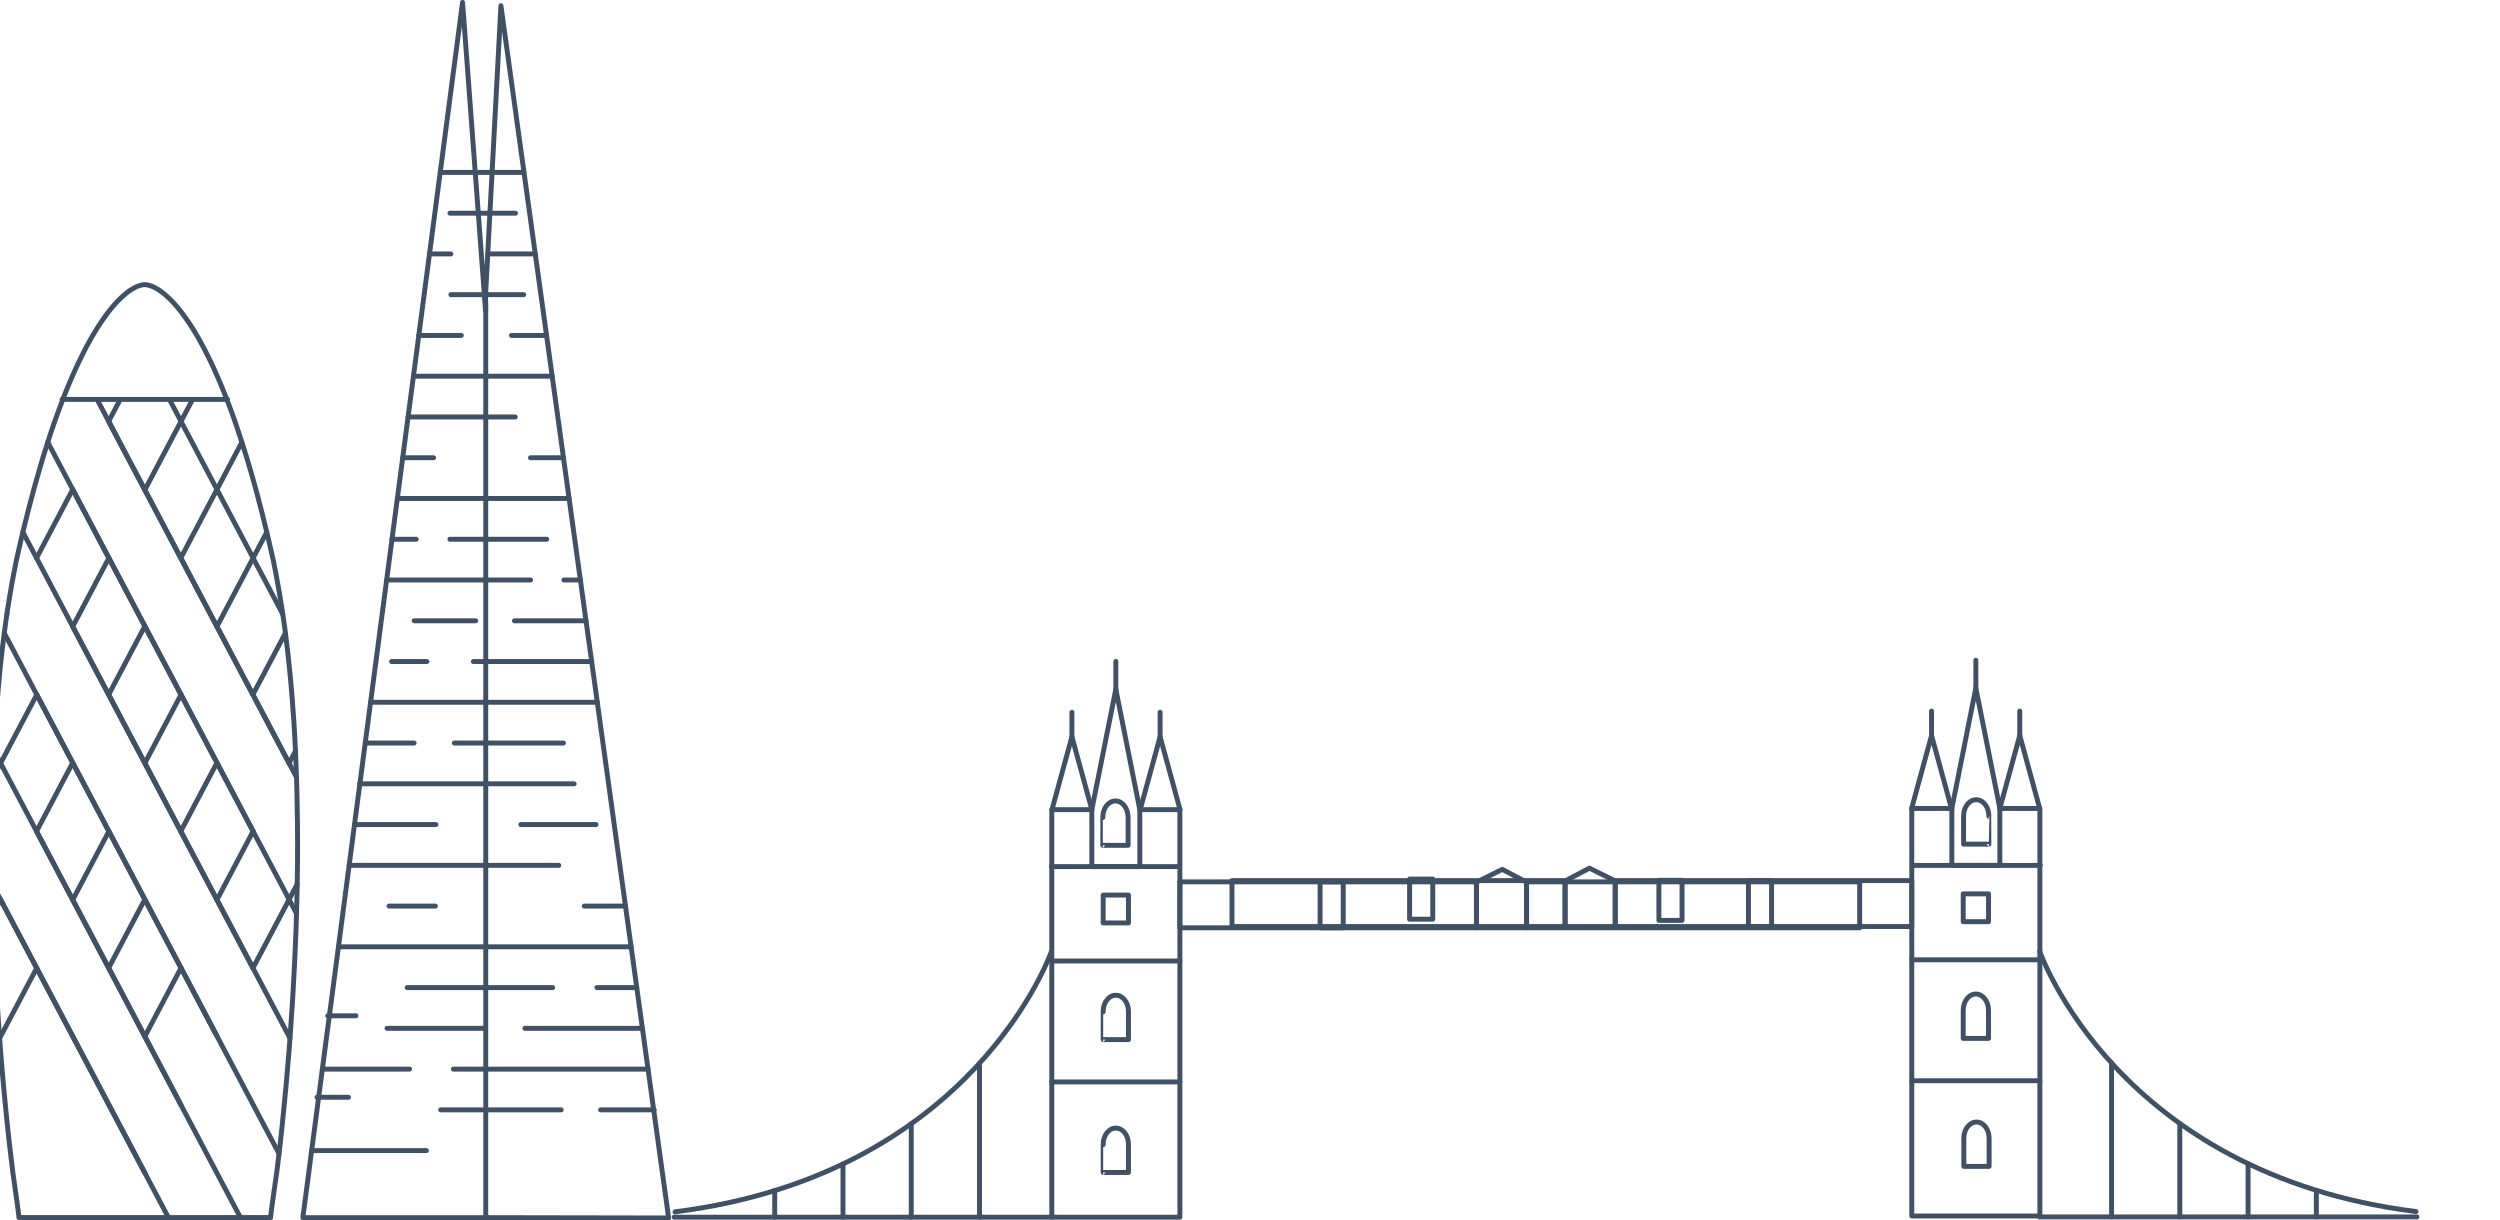 <svg width="506" height="247" viewBox="0 0 506 247" fill="none" xmlns="http://www.w3.org/2000/svg">
  <g opacity="0.75">
  <g clip-path="url(#clip0_1599_109109)">
  <path d="M7.395 168.253L14.716 182.122L21.989 195.913L29.309 209.777L36.593 223.588M29.315 237.395L22.026 223.588L14.705 209.725L7.421 195.939L0.106 182.07M43.919 209.72L36.63 195.908L29.309 182.039L22.031 168.253L14.71 154.384L7.437 140.599M14.716 126.813L21.989 140.599L29.309 154.463L36.583 168.248L43.903 182.117L51.192 195.929M21.989 85.279L29.309 99.159L36.583 112.939L43.903 126.808L51.177 140.594L58.497 154.468M51.228 168.253L43.908 154.384L36.63 140.599L29.309 126.73L22.031 112.944L14.71 99.075M60.199 166.348C60.194 165.354 60.178 164.359 60.152 163.349C60.147 162.99 60.147 162.626 60.132 162.256C60.132 161.845 60.127 161.433 60.111 161.022C60.111 160.944 60.111 160.866 60.106 160.793C60.106 160.548 60.096 160.314 60.09 160.08C60.075 159.268 60.044 158.445 60.023 157.628C60.023 157.524 60.023 157.42 60.013 157.315C59.956 155.556 59.889 153.791 59.806 152.026C59.713 149.933 59.594 147.846 59.459 145.753C59.407 145.029 59.356 144.306 59.299 143.582C59.263 143.072 59.226 142.546 59.19 142.031C59.185 141.869 59.169 141.723 59.159 141.572C59.123 141.161 59.092 140.745 59.05 140.328C59.004 139.74 58.957 139.162 58.901 138.558C58.849 137.98 58.792 137.408 58.74 136.819C58.471 133.899 58.145 131.009 57.773 128.141C57.7 127.542 57.612 126.943 57.535 126.355C57.452 125.751 57.364 125.158 57.276 124.569C57.266 124.486 57.25 124.398 57.235 124.314C56.821 121.503 56.355 118.728 55.828 116.011C55.672 115.167 55.502 114.334 55.331 113.507C55.207 112.981 55.093 112.46 54.979 111.945C54.933 111.747 54.896 111.554 54.85 111.377C54.834 111.304 54.824 111.237 54.803 111.174C54.7 110.706 54.591 110.242 54.483 109.789C54.322 109.092 54.157 108.405 53.996 107.717C53.375 105.109 52.739 102.621 52.098 100.226C51.911 99.487 51.705 98.747 51.508 98.039C51.487 97.946 51.451 97.852 51.43 97.769C51.296 97.258 51.156 96.769 51.011 96.275C50.334 93.89 49.645 91.636 48.958 89.517C48.637 88.517 48.326 87.554 48.006 86.617C47.835 86.123 47.669 85.623 47.499 85.139C47.338 84.681 47.167 84.222 47.012 83.764C46.826 83.265 46.64 82.765 46.464 82.281C46.428 82.197 46.402 82.109 46.366 82.036C46.221 81.63 46.071 81.234 45.916 80.844C45.843 80.677 45.781 80.505 45.714 80.344C45.647 80.177 45.584 80.011 45.517 79.855C45.445 79.678 45.378 79.506 45.316 79.334C45.295 79.266 45.264 79.188 45.233 79.121C45.062 78.699 44.897 78.293 44.726 77.892C44.571 77.496 44.4 77.111 44.239 76.736C44.198 76.642 44.162 76.559 44.12 76.471C43.831 75.789 43.541 75.138 43.251 74.513C43.106 74.201 42.962 73.888 42.822 73.581C42.775 73.488 42.734 73.389 42.688 73.295C42.517 72.946 42.351 72.592 42.175 72.249C42.005 71.91 41.839 71.572 41.668 71.244C41.606 71.114 41.534 70.984 41.467 70.853C41.363 70.661 41.27 70.463 41.166 70.286C40.96 69.89 40.753 69.51 40.546 69.135C40.463 68.979 40.375 68.813 40.282 68.651C40.147 68.427 40.018 68.193 39.889 67.969C39.785 67.792 39.682 67.626 39.589 67.454C39.558 67.402 39.532 67.36 39.506 67.313C39.49 67.282 39.465 67.261 39.449 67.23C39.278 66.954 39.108 66.678 38.947 66.413C38.906 66.361 38.88 66.319 38.844 66.262C38.673 65.991 38.518 65.736 38.332 65.47C38.161 65.215 37.995 64.96 37.825 64.721C37.721 64.57 37.612 64.419 37.493 64.257C37.281 63.95 37.069 63.664 36.862 63.383C36.831 63.336 36.795 63.289 36.754 63.237C36.65 63.112 36.562 62.987 36.474 62.878C36.34 62.716 36.211 62.555 36.081 62.394C35.957 62.243 35.828 62.086 35.704 61.941C35.574 61.795 35.44 61.649 35.321 61.508C35.186 61.363 35.057 61.227 34.928 61.087C34.891 61.05 34.855 61.014 34.824 60.972C34.788 60.946 34.762 60.91 34.736 60.879C34.669 60.806 34.607 60.743 34.545 60.686C34.379 60.514 34.214 60.363 34.048 60.212C33.893 60.066 33.738 59.921 33.577 59.78C33.427 59.645 33.272 59.52 33.117 59.395C32.967 59.27 32.822 59.155 32.667 59.051C32.522 58.937 32.377 58.843 32.232 58.744C32.087 58.65 31.953 58.562 31.813 58.479C31.679 58.401 31.544 58.322 31.415 58.255C31.286 58.187 31.156 58.125 31.027 58.062C30.66 57.901 30.318 57.776 30.003 57.708C29.78 57.656 29.573 57.625 29.382 57.604C29.361 57.604 29.32 57.604 29.299 57.614C29.268 57.604 29.237 57.604 29.206 57.614C29.066 57.614 28.921 57.635 28.771 57.666C28.616 57.703 28.445 57.739 28.264 57.802C28.171 57.823 28.088 57.854 27.995 57.89C27.902 57.922 27.814 57.953 27.716 58C27.592 58.057 27.463 58.109 27.338 58.177C27.204 58.239 27.069 58.317 26.93 58.395C26.863 58.421 26.795 58.463 26.728 58.51C26.692 58.526 26.666 58.551 26.635 58.572C26.614 58.588 26.593 58.598 26.552 58.63C26.485 58.666 26.418 58.713 26.345 58.76C26.293 58.801 26.231 58.833 26.174 58.874C26.149 58.895 26.112 58.921 26.087 58.942C25.968 59.02 25.859 59.103 25.745 59.197C25.693 59.233 25.652 59.27 25.6 59.312C25.021 59.759 24.416 60.311 23.79 60.983C23.691 61.076 23.598 61.181 23.505 61.29C23.215 61.587 22.946 61.904 22.662 62.253C22.305 62.675 21.932 63.138 21.57 63.633C21.224 64.096 20.882 64.58 20.52 65.111C20.235 65.528 19.956 65.97 19.661 66.428C19.097 67.324 18.523 68.297 17.944 69.359C17.768 69.672 17.602 69.989 17.421 70.322C17.168 70.796 16.919 71.291 16.661 71.822C16.376 72.384 16.092 72.978 15.802 73.587C15.621 73.961 15.45 74.347 15.269 74.742C15.135 75.034 15 75.336 14.871 75.633C14.664 76.096 14.457 76.58 14.245 77.08C14.24 77.09 14.229 77.116 14.219 77.147C14.1 77.403 13.997 77.647 13.888 77.908C13.774 78.189 13.65 78.475 13.531 78.772C13.474 78.918 13.412 79.053 13.36 79.199C13.293 79.376 13.215 79.558 13.148 79.74C12.993 80.105 12.858 80.485 12.708 80.859C12.429 81.557 12.17 82.275 11.896 83.02C11.669 83.634 11.436 84.264 11.208 84.92C11.125 85.144 11.053 85.378 10.965 85.613C10.53 86.857 10.091 88.153 9.661 89.512C9.346 90.475 9.035 91.464 8.73 92.484C8.539 93.099 8.353 93.724 8.177 94.364C7.349 97.149 6.521 100.143 5.709 103.339C5.352 104.724 5 106.135 4.654 107.598C4.643 107.639 4.633 107.681 4.628 107.723C4.473 108.353 4.328 108.972 4.173 109.618C4.023 110.289 3.872 110.966 3.707 111.653C3.578 112.247 3.438 112.835 3.309 113.444C3.309 113.465 3.303 113.486 3.293 113.517C2.698 116.406 2.155 119.374 1.679 122.393C1.627 122.721 1.586 123.039 1.529 123.372C1.488 123.684 1.431 124.002 1.394 124.32V124.33C1.327 124.741 1.27 125.147 1.208 125.559C1.084 126.418 0.965 127.282 0.862 128.151C0.825 128.391 0.794 128.641 0.769 128.885C0.66 129.666 0.567 130.463 0.474 131.249C0.334 132.352 0.21 133.472 0.101 134.591C0.018 135.414 -0.07 136.241 -0.147 137.069C-0.152 137.132 -0.157 137.205 -0.157 137.272C-0.24 138.162 -0.318 139.063 -0.401 139.979C-0.463 140.713 -0.525 141.442 -0.577 142.171C-0.592 142.322 -0.602 142.483 -0.618 142.645C-0.654 143.04 -0.675 143.436 -0.701 143.821C-0.742 144.347 -0.778 144.878 -0.809 145.404C-0.871 146.315 -0.933 147.242 -0.99 148.158C-1.058 149.314 -1.12 150.47 -1.171 151.62C-1.177 151.75 -1.187 151.886 -1.187 152.016C-1.228 152.786 -1.259 153.562 -1.285 154.327C-1.306 154.874 -1.332 155.42 -1.347 155.978C-1.368 156.441 -1.389 156.904 -1.404 157.362C-1.415 157.711 -1.42 158.055 -1.43 158.398C-1.451 159.278 -1.477 160.148 -1.497 161.033C-1.606 165.749 -1.627 170.424 -1.58 175.006C-1.58 175.63 -1.575 176.25 -1.559 176.88C-1.559 177 -1.554 177.114 -1.554 177.239C-1.554 177.817 -1.544 178.4 -1.528 178.978C-1.528 179.28 -1.518 179.582 -1.513 179.884C-1.487 181.581 -1.446 183.262 -1.394 184.923C-1.368 185.933 -1.332 186.933 -1.301 187.932C-1.228 190.004 -1.146 192.035 -1.058 194.029C-1.016 194.726 -0.99 195.424 -0.954 196.116C-0.913 196.788 -0.887 197.454 -0.846 198.126C-0.763 199.714 -0.67 201.27 -0.571 202.796C-0.509 203.915 -0.437 205.029 -0.359 206.122C-0.292 207.174 -0.22 208.205 -0.147 209.22C-0.126 209.537 -0.101 209.85 -0.075 210.157C-0.033 210.771 0.013 211.37 0.06 211.963C0.101 212.635 0.158 213.291 0.21 213.942C0.303 215.051 0.396 216.144 0.489 217.195C0.525 217.648 0.562 218.091 0.603 218.533C0.644 219.012 0.686 219.486 0.732 219.955C0.769 220.387 0.81 220.803 0.851 221.22C1.022 223.021 1.177 224.708 1.338 226.249C1.363 226.556 1.4 226.863 1.431 227.155C1.462 227.451 1.493 227.748 1.524 228.029C1.555 228.316 1.586 228.592 1.617 228.883C1.622 228.935 1.622 228.987 1.632 229.034C1.705 229.706 1.777 230.341 1.839 230.934C1.922 231.679 2.01 232.371 2.083 233.006C2.103 233.183 2.124 233.365 2.145 233.537C2.165 233.73 2.181 233.902 2.207 234.073C2.212 234.136 2.222 234.198 2.227 234.261C2.248 234.454 2.274 234.641 2.3 234.813C2.346 235.214 2.388 235.568 2.429 235.88C2.46 236.119 2.491 236.333 2.512 236.515C2.512 236.567 2.512 236.614 2.522 236.65C2.522 236.708 2.533 236.755 2.538 236.812C2.595 237.218 2.621 237.431 2.621 237.431C2.621 237.431 3.153 241.112 3.51 243.778C3.609 244.491 3.691 245.131 3.753 245.61C3.8 246.032 3.831 246.323 3.831 246.433H54.772C54.772 246.235 54.881 245.365 55.026 244.23C55.041 244.095 55.067 243.955 55.083 243.814C55.139 243.434 55.196 243.038 55.253 242.622C55.59 240.159 55.988 237.426 55.988 237.426C55.988 237.426 55.998 237.291 56.04 237.025C56.05 236.963 56.055 236.895 56.076 236.817C56.086 236.661 56.117 236.458 56.143 236.218C56.148 236.156 56.164 236.109 56.169 236.047C56.174 235.984 56.19 235.911 56.19 235.854C56.226 235.614 56.257 235.354 56.288 235.063C56.35 234.605 56.407 234.094 56.474 233.516C56.474 233.501 56.479 233.49 56.479 233.475C56.526 233.09 56.578 232.673 56.624 232.236C56.65 231.96 56.691 231.679 56.728 231.377C56.748 231.148 56.779 230.919 56.8 230.69C56.857 230.221 56.909 229.732 56.961 229.211C56.986 228.956 57.017 228.696 57.043 228.425C57.069 228.128 57.111 227.811 57.142 227.493C57.349 225.51 57.571 223.271 57.799 220.798C57.881 219.913 57.969 218.997 58.052 218.049C58.161 216.841 58.264 215.582 58.368 214.28C58.445 213.447 58.507 212.614 58.575 211.729C58.616 211.203 58.652 210.683 58.694 210.146C58.714 209.85 58.735 209.553 58.756 209.246C58.911 207.07 59.071 204.795 59.216 202.436C59.268 201.603 59.314 200.755 59.361 199.891C59.459 198.329 59.542 196.736 59.614 195.101C59.676 193.831 59.739 192.555 59.79 191.254C59.816 190.358 59.858 189.452 59.899 188.531C59.94 187.334 59.977 186.121 60.018 184.902C60.054 183.637 60.085 182.372 60.116 181.086C60.116 180.977 60.121 180.878 60.121 180.774C60.137 180.18 60.147 179.582 60.152 178.978C60.158 178.895 60.158 178.806 60.158 178.723C60.194 177.234 60.215 175.724 60.22 174.204C60.235 171.611 60.235 168.998 60.204 166.358L60.199 166.348Z" stroke="#001732" stroke-linecap="round" stroke-linejoin="round"/>
  <path d="M12.579 80.838H46.05" stroke="#001732" stroke-linecap="round" stroke-linejoin="round"/>
  <path d="M56.469 233.501L51.208 223.531V223.526L43.919 209.715L36.635 195.908L29.315 182.039L22.036 168.254L14.716 154.379L7.442 140.594L0.867 128.136" stroke="#001732" stroke-linecap="round" stroke-linejoin="round"/>
  <path d="M48.647 246.412L43.888 237.4L36.599 223.588L29.315 209.777L21.995 195.913L14.716 182.122L7.396 168.253L0.122 154.468L-1.182 152" stroke="#001732" stroke-linecap="round" stroke-linejoin="round"/>
  <path d="M34.074 246.412L29.315 237.395L22.026 223.589L14.705 209.725L7.427 195.934V195.929L0.106 182.065L-1.528 178.962" stroke="#001732" stroke-linecap="round" stroke-linejoin="round"/>
  <path d="M60.013 184.892V184.887L58.518 182.06L51.229 168.253L43.909 154.379L36.635 140.593L29.315 126.725L22.036 112.939L14.716 99.065L9.667 89.496" stroke="#001732" stroke-linecap="round" stroke-linejoin="round"/>
  <path d="M58.688 210.131L58.486 209.74L51.197 195.929L43.908 182.122L36.588 168.248L29.314 154.462L21.994 140.599L14.716 126.813L7.395 112.944L4.633 107.707V107.702" stroke="#001732" stroke-linecap="round" stroke-linejoin="round"/>
  <path d="M57.23 124.309L51.229 112.939L43.908 99.07L36.635 85.284L34.286 80.838" stroke="#001732" stroke-linecap="round" stroke-linejoin="round"/>
  <path d="M19.651 80.844L21.99 85.279L29.315 99.159L36.589 112.939L43.909 126.808L51.188 140.594L58.508 154.473L60.008 157.315" stroke="#001732" stroke-linecap="round" stroke-linejoin="round"/>
  <path d="M43.908 154.379L36.588 168.254" stroke="#001732" stroke-linecap="round" stroke-linejoin="round"/>
  <path d="M29.314 182.039L21.994 195.913" stroke="#001732" stroke-linecap="round" stroke-linejoin="round"/>
  <path d="M57.762 128.141L51.182 140.594" stroke="#001732" stroke-linecap="round" stroke-linejoin="round"/>
  <path d="M36.635 195.908L29.314 209.777" stroke="#001732" stroke-linecap="round" stroke-linejoin="round"/>
  <path d="M59.8 152.021L58.507 154.473" stroke="#001732" stroke-linecap="round" stroke-linejoin="round"/>
  <path d="M51.228 168.253L43.908 182.122" stroke="#001732" stroke-linecap="round" stroke-linejoin="round"/>
  <path d="M51.197 195.929L58.517 182.06L60.147 178.967" stroke="#001732" stroke-linecap="round" stroke-linejoin="round"/>
  <path d="M29.314 126.725L21.994 140.599" stroke="#001732" stroke-linecap="round" stroke-linejoin="round"/>
  <path d="M14.716 154.379L7.396 168.254" stroke="#001732" stroke-linecap="round" stroke-linejoin="round"/>
  <path d="M0.112 182.065L-1.394 184.907" stroke="#001732" stroke-linecap="round" stroke-linejoin="round"/>
  <path d="M36.588 112.939L43.908 99.07L48.947 89.517" stroke="#001732" stroke-linecap="round" stroke-linejoin="round"/>
  <path d="M36.635 140.594L29.314 154.468" stroke="#001732" stroke-linecap="round" stroke-linejoin="round"/>
  <path d="M-0.069 210.146V210.141L0.138 209.74L7.427 195.934V195.929" stroke="#001732" stroke-linecap="round" stroke-linejoin="round"/>
  <path d="M22.036 168.253L14.716 182.122" stroke="#001732" stroke-linecap="round" stroke-linejoin="round"/>
  <path d="M43.908 126.808L51.228 112.939L53.986 107.712" stroke="#001732" stroke-linecap="round" stroke-linejoin="round"/>
  <path d="M1.4 124.304L1.395 124.314" stroke="#001732" stroke-linecap="round" stroke-linejoin="round"/>
  <path d="M24.338 80.844L21.989 85.279" stroke="#001732" stroke-linecap="round" stroke-linejoin="round"/>
  <path d="M14.716 99.065L7.396 112.944" stroke="#001732" stroke-linecap="round" stroke-linejoin="round"/>
  <path d="M38.983 80.844L36.635 85.284L29.314 99.159" stroke="#001732" stroke-linecap="round" stroke-linejoin="round"/>
  <path d="M22.036 112.939L14.716 126.813" stroke="#001732" stroke-linecap="round" stroke-linejoin="round"/>
  <path d="M7.442 140.594L0.122 154.473L-1.399 157.347" stroke="#001732" stroke-linecap="round" stroke-linejoin="round"/>
  </g>
  <g clip-path="url(#clip1_1599_109109)">
  <path d="M64.162 222.089H70.534" stroke="#001732" stroke-linecap="round" stroke-linejoin="round"/>
  <path d="M72.037 205.592H66.332" stroke="#001732" stroke-linecap="round" stroke-linejoin="round"/>
  <path d="M98.316 246.448V234.538V231.237V226.285V222.984V218.037V214.736V201.54V198.235V193.287V189.986V176.794V173.489V160.293V156.992V152.045V148.744V143.792V140.495V135.544V132.243V127.295V123.994V119.047V115.75V110.794V107.497V102.546V99.249V94.297V91V86.053V82.752V77.8V74.503V61.303" stroke="#001732" stroke-linecap="round" stroke-linejoin="round"/>
  <path d="M135.334 246.516L100.46 246.453L98.933 246.448H98.282L97.997 246.453H61.295L62.86 234.534L63.077 232.883L63.294 231.233L63.945 226.286L64.379 222.984L65.03 218.037L65.464 214.74L66.11 209.789L66.544 206.487L67.199 201.54L67.633 198.239L68.284 193.287L68.718 189.991L69.369 185.039L69.798 181.738L70.449 176.79L70.887 173.489L71.534 168.542L71.968 165.245L72.619 160.294L73.053 156.992L73.704 152.041L74.137 148.744L74.788 143.792L75.222 140.496L75.869 135.544L76.307 132.243L76.953 127.295L77.387 123.994L78.038 119.047L78.472 115.746L79.123 110.798L79.557 107.497L80.208 102.546L80.641 99.249L81.292 94.297L81.726 91.001L82.373 86.053L82.807 82.748L83.462 77.805L83.896 74.504L84.547 69.552L84.981 66.251L85.631 61.303L86.061 58.002L86.712 53.051L87.146 49.754L87.796 44.802L88.23 41.501L88.864 36.66L89.302 33.359L89.949 28.411L90.383 25.115L91.034 20.163L91.468 16.862L93.62 0.479L94.845 16.862L95.092 20.163L95.458 25.115L95.704 28.411L95.841 30.232L96.075 33.359L96.321 36.66L96.683 41.501L96.93 44.802L97.083 46.881L97.159 47.912L97.295 49.754L97.546 53.051L97.912 58.002L98.155 61.303L98.282 62.962V59.678L98.372 58.002L98.635 53.051L98.806 49.754L98.903 47.912L98.933 47.378L99.069 44.802L99.244 41.501L99.503 36.66L99.678 33.359L99.844 30.232L100.379 20.163L100.554 16.862L101.388 1.15L103.561 16.862L104.017 20.163L105.846 33.359L106.301 36.66L106.969 41.501L107.428 44.802L108.109 49.754L108.568 53.051L110.393 66.251L110.853 69.552L111.537 74.504L111.988 77.805L112.677 82.748L113.133 86.053L113.817 91.001L114.273 94.297L114.958 99.249L115.413 102.546L116.098 107.497L116.557 110.798L117.242 115.746L117.697 119.047L118.382 123.994L118.837 127.295L119.526 132.243L119.981 135.544L120.666 140.496L121.121 143.792L121.555 146.928L121.806 148.744L122.266 152.041L122.517 153.861L125.231 173.489L125.686 176.79L126.371 181.738L126.826 185.039L127.511 189.991L127.97 193.287L128.651 198.239L129.11 201.54L129.795 206.487L130.25 209.789L130.935 214.74L131.394 218.037L132.079 222.984L132.535 226.286L133.219 231.233L133.679 234.534L135.325 246.453L135.334 246.516Z" stroke="#001732" stroke-linecap="round" stroke-linejoin="round"/>
  <path d="M86.299 232.883H63.077" stroke="#001732" stroke-linecap="round" stroke-linejoin="round"/>
  <path d="M65.247 216.387H82.884" stroke="#001732" stroke-linecap="round" stroke-linejoin="round"/>
  <path d="M91.773 216.387H131.164" stroke="#001732" stroke-linecap="round" stroke-linejoin="round"/>
  <path d="M132.411 224.635H121.568" stroke="#001732" stroke-linecap="round" stroke-linejoin="round"/>
  <path d="M113.587 224.635H89.191" stroke="#001732" stroke-linecap="round" stroke-linejoin="round"/>
  <path d="M78.332 208.134H97.913H98.159" stroke="#001732" stroke-linecap="round" stroke-linejoin="round"/>
  <path d="M130.02 208.134H106.241" stroke="#001732" stroke-linecap="round" stroke-linejoin="round"/>
  <path d="M120.819 199.885H120.824H128.88" stroke="#001732" stroke-linecap="round" stroke-linejoin="round"/>
  <path d="M82.411 199.885H88.226H91.953H98.155H111.861" stroke="#001732" stroke-linecap="round" stroke-linejoin="round"/>
  <path d="M68.501 191.637H98.312H127.74" stroke="#001732" stroke-linecap="round" stroke-linejoin="round"/>
  <path d="M88.125 183.393H78.749" stroke="#001732" stroke-linecap="round" stroke-linejoin="round"/>
  <path d="M126.601 183.393H118.259" stroke="#001732" stroke-linecap="round" stroke-linejoin="round"/>
  <path d="M113.094 175.14H98.312H70.666" stroke="#001732" stroke-linecap="round" stroke-linejoin="round"/>
  <path d="M120.636 166.892H105.42" stroke="#001732" stroke-linecap="round" stroke-linejoin="round"/>
  <path d="M88.226 166.892H71.751" stroke="#001732" stroke-linecap="round" stroke-linejoin="round"/>
  <path d="M116.204 158.643H98.312H98.159H72.84" stroke="#001732" stroke-linecap="round" stroke-linejoin="round"/>
  <path d="M114.038 150.39H106.241H98.154H91.952" stroke="#001732" stroke-linecap="round" stroke-linejoin="round"/>
  <path d="M83.82 150.39H73.921" stroke="#001732" stroke-linecap="round" stroke-linejoin="round"/>
  <path d="M75.005 142.142H98.312H120.891" stroke="#001732" stroke-linecap="round" stroke-linejoin="round"/>
  <path d="M95.807 133.894H98.155H98.312H109.866H119.756" stroke="#001732" stroke-linecap="round" stroke-linejoin="round"/>
  <path d="M86.402 133.894H79.264" stroke="#001732" stroke-linecap="round" stroke-linejoin="round"/>
  <path d="M96.287 125.645H83.819" stroke="#001732" stroke-linecap="round" stroke-linejoin="round"/>
  <path d="M118.612 125.645H104.132" stroke="#001732" stroke-linecap="round" stroke-linejoin="round"/>
  <path d="M117.472 117.392H114.124" stroke="#001732" stroke-linecap="round" stroke-linejoin="round"/>
  <path d="M78.26 117.392H83.654H91.489H98.155H98.312H107.382" stroke="#001732" stroke-linecap="round" stroke-linejoin="round"/>
  <path d="M84.232 109.144H79.34" stroke="#001732" stroke-linecap="round" stroke-linejoin="round"/>
  <path d="M91.06 109.144H98.155H102.694H109.866H110.657" stroke="#001732" stroke-linecap="round" stroke-linejoin="round"/>
  <path d="M80.429 100.895H98.312H115.187" stroke="#001732" stroke-linecap="round" stroke-linejoin="round"/>
  <path d="M114.043 92.643H107.382" stroke="#001732" stroke-linecap="round" stroke-linejoin="round"/>
  <path d="M87.746 92.643H81.51" stroke="#001732" stroke-linecap="round" stroke-linejoin="round"/>
  <path d="M82.594 84.394H98.312H104.28" stroke="#001732" stroke-linecap="round" stroke-linejoin="round"/>
  <path d="M83.679 76.145H98.312H111.763" stroke="#001732" stroke-linecap="round" stroke-linejoin="round"/>
  <path d="M110.623 67.893H103.527" stroke="#001732" stroke-linecap="round" stroke-linejoin="round"/>
  <path d="M93.361 67.893H84.764" stroke="#001732" stroke-linecap="round" stroke-linejoin="round"/>
  <path d="M91.259 59.645H98.035H98.278H106.007" stroke="#001732" stroke-linecap="round" stroke-linejoin="round"/>
  <path d="M98.725 51.396H99.843H108.338" stroke="#001732" stroke-linecap="round" stroke-linejoin="round"/>
  <path d="M91.259 51.396H86.933" stroke="#001732" stroke-linecap="round" stroke-linejoin="round"/>
  <path d="M104.335 43.148H99.158H96.806H91.067" stroke="#001732" stroke-linecap="round" stroke-linejoin="round"/>
  <path d="M106.058 34.895H96.189" stroke="#001732" stroke-linecap="round" stroke-linejoin="round"/>
  <path d="M96.189 34.895H89.103" stroke="#001732" stroke-linecap="round" stroke-linejoin="round"/>
  </g>
  <g clip-path="url(#clip2_1599_109109)">
  <path d="M386.95 178.238H326.921V187.535H386.95V178.238Z" stroke="#001732" stroke-linecap="round" stroke-linejoin="round"/>
  <path d="M412.871 163.629V246.112H386.944V163.629" stroke="#001732" stroke-linecap="round" stroke-linejoin="round"/>
  <path d="M404.769 163.629L399.909 139.262L395.054 163.629" stroke="#001732" stroke-linecap="round" stroke-linejoin="round"/>
  <path d="M399.914 201.189C401.325 201.189 402.471 202.656 402.471 204.472C402.471 204.494 402.471 204.517 402.471 204.539V210.171H397.357V204.539C397.357 204.539 397.357 204.494 397.357 204.472C397.357 202.656 398.504 201.189 399.914 201.189Z" stroke="#001732" stroke-linecap="round" stroke-linejoin="round"/>
  <path d="M402.476 180.919H397.357V186.552H402.476V180.919Z" stroke="#001732" stroke-linecap="round" stroke-linejoin="round"/>
  <path d="M397.43 165.147C397.43 163.331 398.577 161.864 399.987 161.864C401.398 161.864 402.544 163.331 402.544 165.147C402.544 165.169 402.544 165.192 402.538 165.214C402.544 165.214 402.544 170.847 402.544 170.847H397.425V165.214C397.425 165.214 397.425 165.169 397.425 165.147H397.43Z" stroke="#001732" stroke-linecap="round" stroke-linejoin="round"/>
  <path d="M326.922 187.535H316.773V178.306L321.696 175.714L326.922 178.306V187.535Z" stroke="#001732" stroke-linecap="round" stroke-linejoin="round"/>
  <path d="M358.568 178.238H353.882V187.535H358.568V178.238Z" stroke="#001732" stroke-linecap="round" stroke-linejoin="round"/>
  <path d="M289.992 177.923H285.306V186.046H289.992V177.923Z" stroke="#001732" stroke-linecap="round" stroke-linejoin="round"/>
  <path d="M386.95 218.738H412.871" stroke="#001732" stroke-linecap="round" stroke-linejoin="round"/>
  <path d="M386.95 194.264H412.871" stroke="#001732" stroke-linecap="round" stroke-linejoin="round"/>
  <path d="M387.023 175.152H412.95" stroke="#001732" stroke-linecap="round" stroke-linejoin="round"/>
  <path d="M412.832 163.629L408.803 148.868L404.763 163.629H412.832Z" stroke="#001732" stroke-linecap="round" stroke-linejoin="round"/>
  <path d="M408.798 148.868V143.916" stroke="#001732" stroke-linecap="round" stroke-linejoin="round"/>
  <path d="M399.914 139.262V133.635" stroke="#001732" stroke-linecap="round" stroke-linejoin="round"/>
  <path d="M404.769 163.629V175.152H395.054V163.629" stroke="#001732" stroke-linecap="round" stroke-linejoin="round"/>
  <path d="M394.98 163.629L390.946 148.868L386.911 163.629H394.98Z" stroke="#001732" stroke-linecap="round" stroke-linejoin="round"/>
  <path d="M390.945 148.868V143.916" stroke="#001732" stroke-linecap="round" stroke-linejoin="round"/>
  <path d="M316.773 178.238H249.354V187.535H316.773V178.238Z" stroke="#001732" stroke-linecap="round" stroke-linejoin="round"/>
  <path d="M298.831 178.485H238.802V187.783H298.831V178.485Z" stroke="#001732" stroke-linecap="round" stroke-linejoin="round"/>
  <path d="M212.881 163.876V246.359H238.808V163.876" stroke="#001732" stroke-linecap="round" stroke-linejoin="round"/>
  <path d="M220.983 163.876L225.844 139.509L230.699 163.876" stroke="#001732" stroke-linecap="round" stroke-linejoin="round"/>
  <path d="M225.845 201.436C224.429 201.436 223.282 202.903 223.282 204.719C223.282 204.741 223.288 204.764 223.288 204.786C223.282 204.786 223.282 210.418 223.282 210.418H228.401V204.786C228.401 204.786 228.401 204.741 228.401 204.719C228.401 202.903 227.255 201.436 225.845 201.436Z" stroke="#001732" stroke-linecap="round" stroke-linejoin="round"/>
  <path d="M225.845 228.321C224.429 228.321 223.282 229.788 223.282 231.604C223.282 231.626 223.288 231.649 223.288 231.671C223.282 231.671 223.282 237.304 223.282 237.304H228.401V231.671C228.401 231.671 228.401 231.626 228.401 231.604C228.401 229.788 227.255 228.321 225.845 228.321Z" stroke="#001732" stroke-linecap="round" stroke-linejoin="round"/>
  <path d="M228.401 181.167H223.282V186.799H228.401V181.167Z" stroke="#001732" stroke-linecap="round" stroke-linejoin="round"/>
  <path d="M228.322 165.394C228.322 163.578 227.176 162.111 225.766 162.111C224.355 162.111 223.209 163.578 223.209 165.394C223.209 165.416 223.215 165.439 223.215 165.461C223.209 165.461 223.209 171.094 223.209 171.094H228.328V165.461C228.328 165.461 228.328 165.416 228.328 165.394H228.322Z" stroke="#001732" stroke-linecap="round" stroke-linejoin="round"/>
  <path d="M298.831 187.782H308.979V178.553L304.062 175.961L298.831 178.553V187.782Z" stroke="#001732" stroke-linecap="round" stroke-linejoin="round"/>
  <path d="M271.871 178.485H267.185V187.783H271.871V178.485Z" stroke="#001732" stroke-linecap="round" stroke-linejoin="round"/>
  <path d="M340.446 178.17H335.76V186.293H340.446V178.17Z" stroke="#001732" stroke-linecap="round" stroke-linejoin="round"/>
  <path d="M238.802 218.985H212.881" stroke="#001732" stroke-linecap="round" stroke-linejoin="round"/>
  <path d="M238.802 194.511H212.881" stroke="#001732" stroke-linecap="round" stroke-linejoin="round"/>
  <path d="M238.728 175.399H212.802" stroke="#001732" stroke-linecap="round" stroke-linejoin="round"/>
  <path d="M212.92 163.877L216.954 149.116L220.989 163.877H212.92Z" stroke="#001732" stroke-linecap="round" stroke-linejoin="round"/>
  <path d="M216.955 149.116V144.164" stroke="#001732" stroke-linecap="round" stroke-linejoin="round"/>
  <path d="M225.844 139.509V133.883" stroke="#001732" stroke-linecap="round" stroke-linejoin="round"/>
  <path d="M220.983 163.876V175.4H230.699V163.876" stroke="#001732" stroke-linecap="round" stroke-linejoin="round"/>
  <path d="M230.772 163.877L234.807 149.116L238.842 163.877H230.772Z" stroke="#001732" stroke-linecap="round" stroke-linejoin="round"/>
  <path d="M234.807 149.116V144.164" stroke="#001732" stroke-linecap="round" stroke-linejoin="round"/>
  <path d="M212.825 246.359H136.449" stroke="#001732" stroke-linecap="round" stroke-linejoin="round"/>
  <path d="M198.249 246.359V215.225" stroke="#001732" stroke-linecap="round" stroke-linejoin="round"/>
  <path d="M184.437 246.359V227.444" stroke="#001732" stroke-linecap="round" stroke-linejoin="round"/>
  <path d="M170.619 246.359V235.589" stroke="#001732" stroke-linecap="round" stroke-linejoin="round"/>
  <path d="M156.802 246.359V240.98" stroke="#001732" stroke-linecap="round" stroke-linejoin="round"/>
  <path d="M212.802 192.583C212.802 192.583 197.265 237.658 136.629 245.274" stroke="#001732" stroke-linecap="round" stroke-linejoin="round"/>
  <path d="M376.398 178.485H308.979V187.783H376.398V178.485Z" stroke="#001732" stroke-linecap="round" stroke-linejoin="round"/>
  <path d="M412.804 246.303H489.179" stroke="#001732" stroke-linecap="round" stroke-linejoin="round"/>
  <path d="M427.38 246.303V215.168" stroke="#001732" stroke-linecap="round" stroke-linejoin="round"/>
  <path d="M441.192 246.303V227.394" stroke="#001732" stroke-linecap="round" stroke-linejoin="round"/>
  <path d="M455.01 246.303V235.533" stroke="#001732" stroke-linecap="round" stroke-linejoin="round"/>
  <path d="M468.827 246.303V240.924" stroke="#001732" stroke-linecap="round" stroke-linejoin="round"/>
  <path d="M412.826 192.527C412.826 192.527 428.369 237.602 489.005 245.218" stroke="#001732" stroke-linecap="round" stroke-linejoin="round"/>
  <path d="M400.037 227.096C401.448 227.096 402.594 228.563 402.594 230.379C402.594 230.401 402.594 230.424 402.594 230.446V236.079H397.48V230.446C397.48 230.446 397.48 230.401 397.48 230.379C397.48 228.563 398.627 227.096 400.037 227.096Z" stroke="#001732" stroke-linecap="round" stroke-linejoin="round"/>
  </g>
  </g>
  <defs>
  <clipPath id="clip0_1599_109109">
  <rect width="63" height="190" fill="white" transform="translate(-2.186 57)"/>
  </clipPath>
  <clipPath id="clip1_1599_109109">
  <rect width="75" height="247" fill="white" transform="translate(60.815)"/>
  </clipPath>
  <clipPath id="clip2_1599_109109">
  <rect width="354" height="114" fill="white" transform="translate(135.814 133)"/>
  </clipPath>
  </defs>
  </svg>
